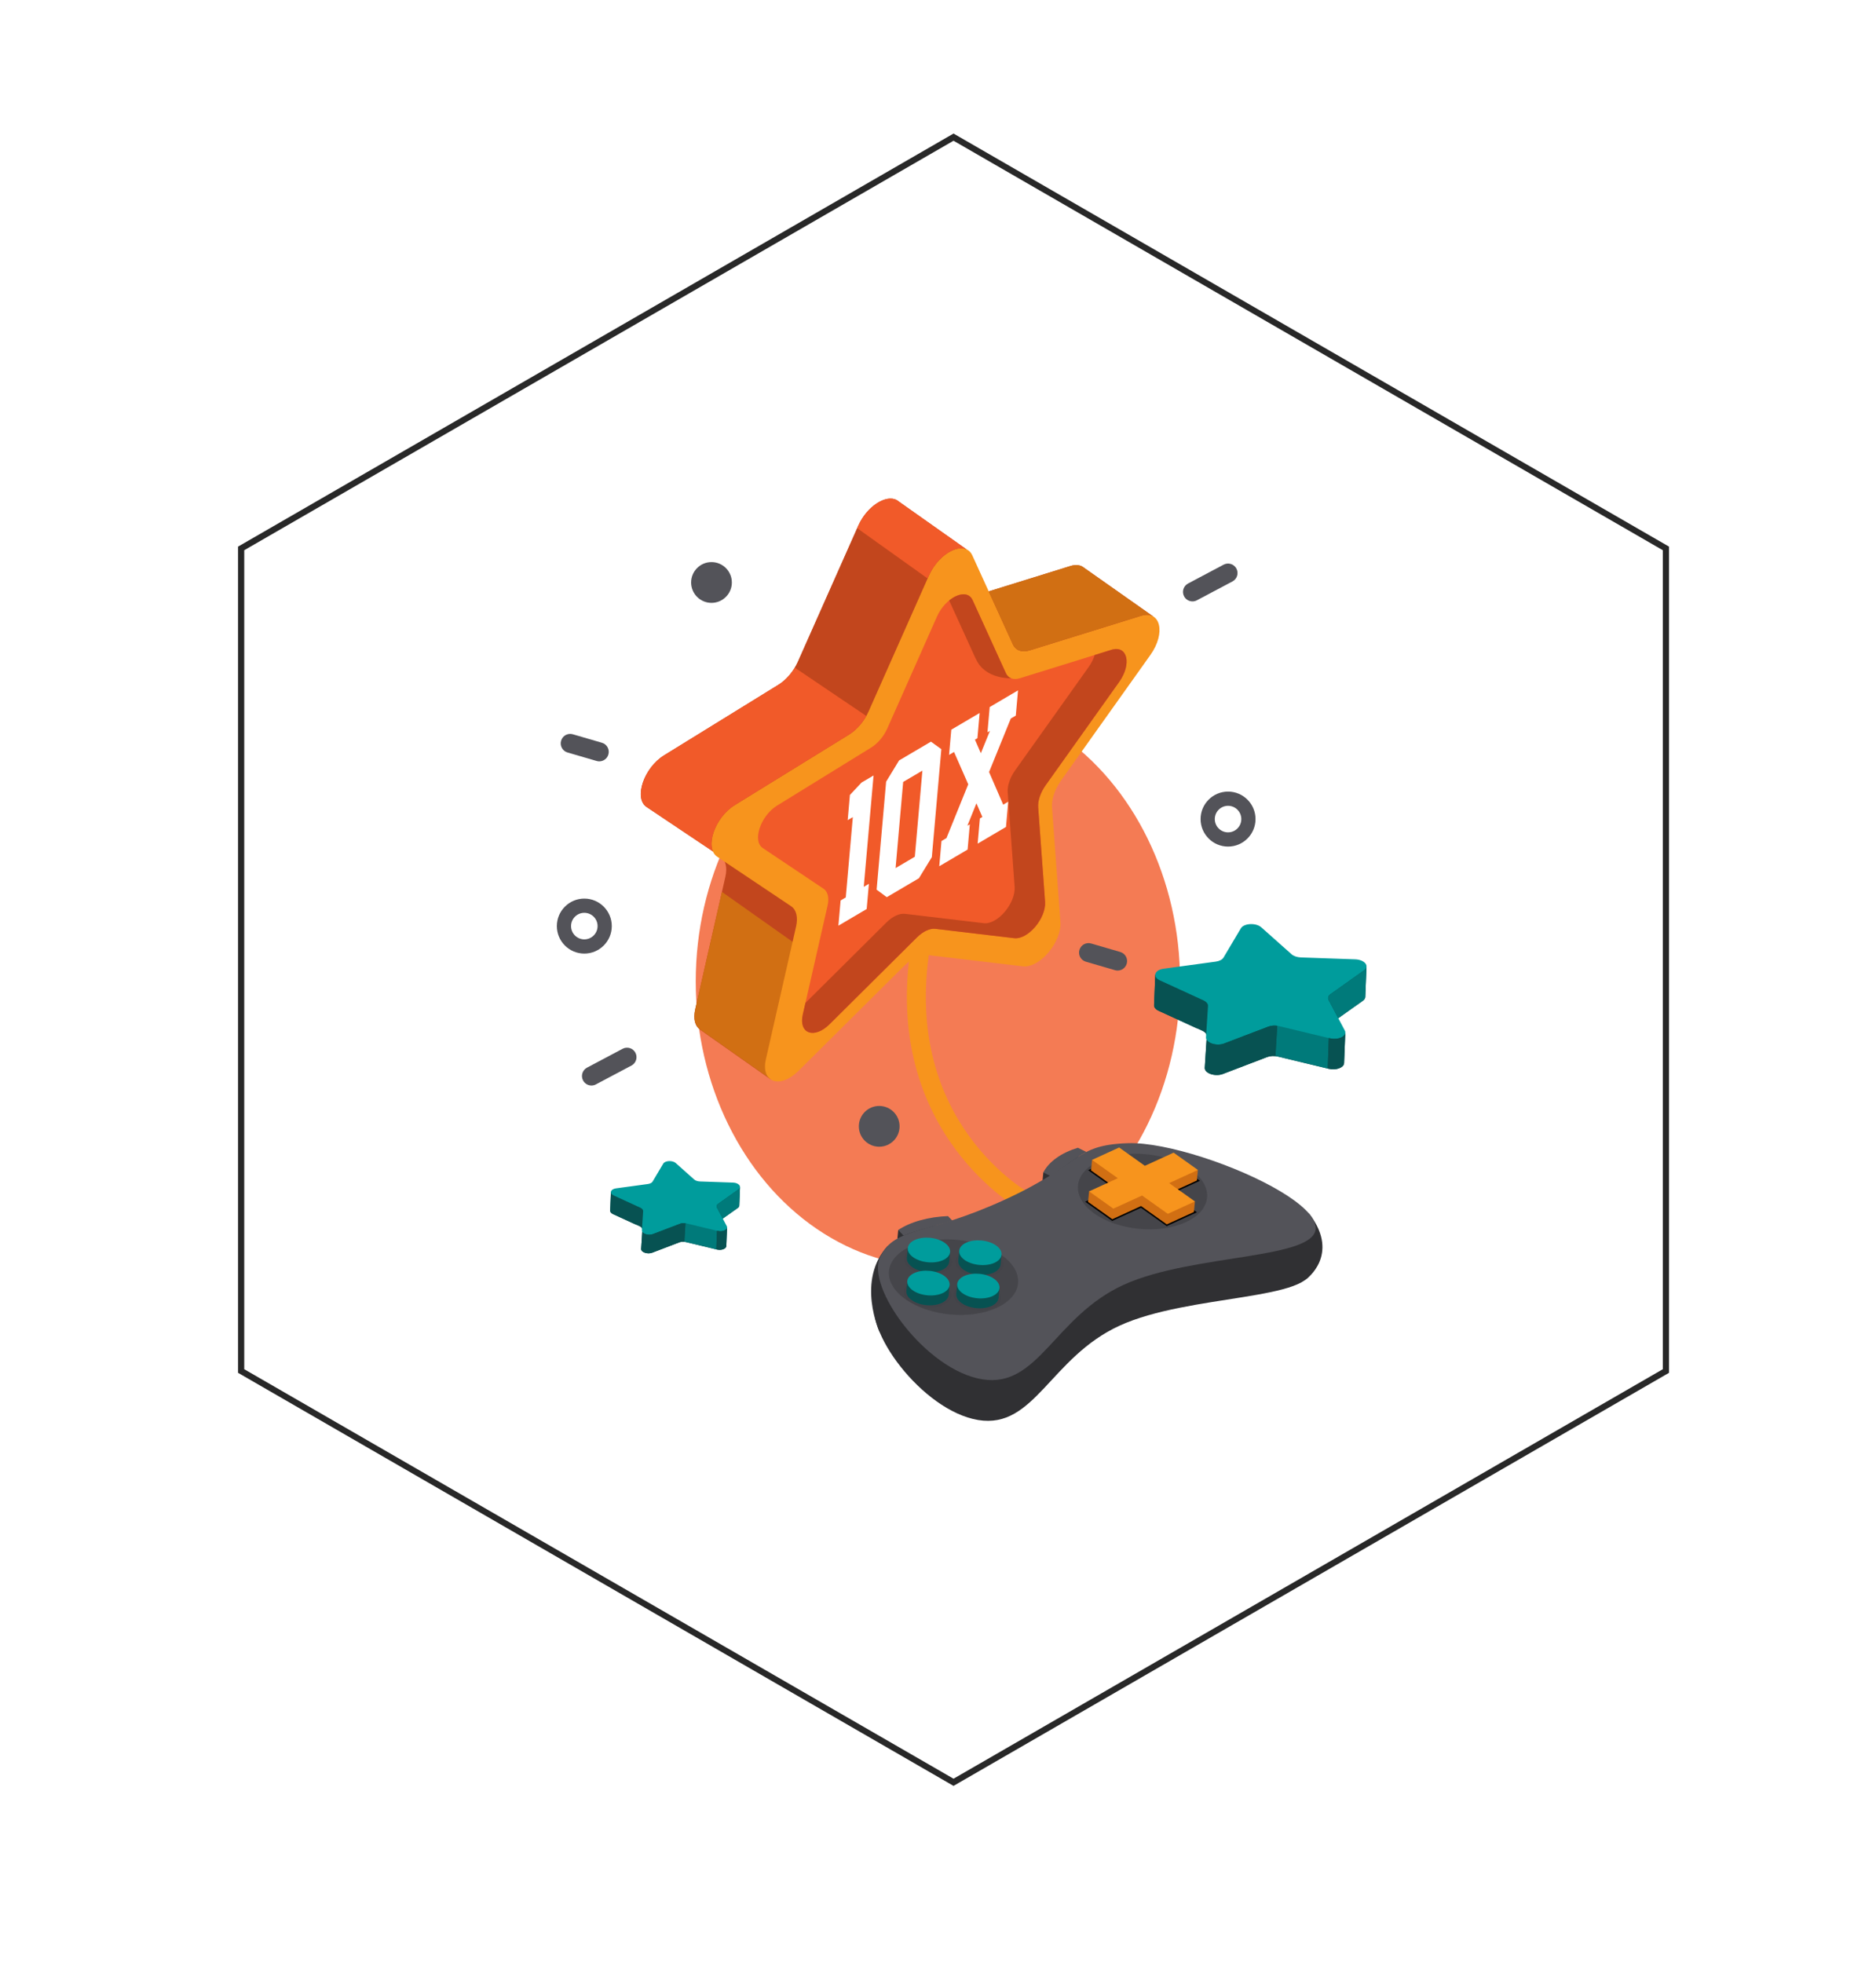 <svg width="604" height="632" viewBox="0 0 604 632" fill="none" xmlns="http://www.w3.org/2000/svg">
<g opacity="0.8" filter="url(#filter0_f_403_2)">
<ellipse cx="301.966" cy="316" rx="77.966" ry="92" fill="#F15A29"/>
</g>
<path d="M77.637 176.577L307 44.155L536.363 176.577V441.423L307 573.845L77.637 441.423V176.577Z" stroke="#282828" stroke-width="2"/>
<path d="M213.775 243.21L250.611 220.478C253.182 218.892 255.528 216.118 256.886 213.063L276.321 169.283C279.185 162.833 285.432 159.111 288.735 161.033V161.026L288.814 161.081C288.971 161.177 289.124 161.278 289.266 161.4L311.168 176.868L306.01 193.571C306.83 193.739 307.766 193.685 308.785 193.369L344.598 182.249C346.507 181.657 347.992 181.938 349.007 182.8L349.01 182.796L371.302 198.49C371.302 198.49 347.428 206.07 337.458 209.132L318.858 235.277C316.85 238.1 315.763 241.324 315.95 243.9L318.648 280.805C319.124 287.293 311.978 295.737 306.557 295.096L275.723 291.446C273.57 291.192 270.861 292.453 268.477 294.823L258.935 304.305L259.107 304.416L255.42 336.804L248.162 347.555L225.457 331.565C225.452 331.56 225.448 331.557 225.443 331.554L225.358 331.493L225.363 331.488C223.827 330.441 223.098 328.204 223.83 324.988L233.542 282.3C234.22 279.32 233.633 276.875 231.971 275.763L208.173 259.827C203.99 257.026 207.299 247.205 213.775 243.21Z" fill="#C2461D"/>
<path d="M256.878 213.17L276.009 170.078L306.557 191.883L306.002 193.679C306.823 193.848 307.759 193.795 308.779 193.477L308.788 193.474L311.635 195.506L306.885 249.412L255.91 214.977C256.261 214.386 256.602 213.791 256.878 213.17Z" fill="#C2461D"/>
<path d="M225.453 331.491L225.367 331.43L225.372 331.426C223.837 330.379 223.109 328.142 223.84 324.927L232.432 287.161L258.941 305.891L255.43 336.742L248.172 347.492L225.468 331.502C225.462 331.499 225.457 331.495 225.453 331.491Z" fill="#D16F13"/>
<path d="M299.079 185.313L279.643 229.091C278.288 232.147 275.941 234.92 273.368 236.507L236.533 259.239C230.058 263.236 226.748 273.055 230.932 275.857L254.732 291.793C256.394 292.905 256.981 295.349 256.302 298.329L246.591 341.017C244.883 348.52 251.089 350.745 257.091 344.78L291.237 310.852C293.62 308.484 296.33 307.222 298.481 307.476L329.315 311.127C334.734 311.768 341.881 303.324 341.407 296.836L338.708 259.931C338.52 257.354 339.608 254.129 341.616 251.307L370.385 210.875C375.441 203.767 373.653 196.323 367.357 198.278L331.544 209.399C329.045 210.176 327.008 209.444 326.096 207.446L313.042 178.808C310.745 173.773 302.496 177.617 299.079 185.313Z" fill="#F7941D"/>
<path d="M301.649 198.56L285.661 234.577C284.545 237.09 282.615 239.372 280.5 240.677L250.193 259.377C244.867 262.664 242.144 270.743 245.585 273.048L265.166 286.158C266.534 287.072 267.016 289.084 266.459 291.534L258.469 326.652C257.064 332.826 262.17 334.656 267.107 329.75L295.198 301.836C297.159 299.888 299.388 298.849 301.158 299.059L326.526 302.062C330.986 302.589 336.862 295.641 336.472 290.306L334.252 259.945C334.096 257.826 334.99 255.173 336.643 252.851L360.31 219.588C364.47 213.741 362.998 207.618 357.82 209.225L328.358 218.374C326.301 219.013 324.624 218.413 323.875 216.768L313.136 193.208C311.248 189.067 304.46 192.231 301.649 198.56Z" fill="#F15A29"/>
<path d="M259.319 322.916L285.396 297.005C287.357 295.057 289.584 294.019 291.355 294.228L316.722 297.233C321.182 297.761 327.059 290.813 326.668 285.476L324.448 255.116C324.294 252.997 325.188 250.343 326.839 248.021L350.506 214.76C351.435 213.453 352.069 212.137 352.458 210.892L357.819 209.228C362.998 207.62 364.471 213.743 360.31 219.591L336.642 252.852C334.991 255.174 334.096 257.827 334.25 259.946L336.47 290.306C336.861 295.644 330.982 302.591 326.525 302.063L301.158 299.06C299.388 298.849 297.158 299.889 295.197 301.839L267.108 329.75C262.169 334.657 257.066 332.827 258.468 326.654L259.319 322.916ZM305.595 193.338C308.547 190.931 311.896 190.488 313.137 193.207L321.929 212.496H321.926L323.875 216.769C324.227 217.542 324.796 218.062 325.5 218.352L325.51 218.378C325.51 218.378 317.266 218.771 314.287 212.327C314.246 212.237 314.212 212.163 314.177 212.089C314.148 212.031 314.096 211.997 314.069 211.936L305.595 193.338Z" fill="#C2461D"/>
<path d="M306.28 234.936L315.408 229.559L314.693 237.679L313.895 238.148L315.797 242.516L318.727 235.301L317.93 235.771L318.645 227.651L327.765 222.277L327.05 230.397L325.434 231.348L318.442 248.574L322.989 259.082L324.606 258.129L323.89 266.249L314.77 271.623L315.486 263.503L316.283 263.032L314.375 258.64L311.451 265.88L312.248 265.409L311.533 273.53L302.405 278.907L303.121 270.786L304.723 269.843L311.736 252.525L307.166 242.111L305.563 243.055L306.28 234.936ZM294.533 275.849L296.977 248.116L290.788 251.761L288.343 279.494L294.533 275.849ZM300.015 275.971L295.855 282.769L285.507 288.865L282.236 286.444L285.3 251.679L289.463 244.842L299.728 238.795L303.076 241.206L300.015 275.971ZM269.931 298.04L270.646 289.92L272.302 288.944L274.58 263.084L272.924 264.06L273.638 255.949L277.375 251.963L281.254 249.679L278.095 285.532L279.751 284.557L279.036 292.677L269.931 298.04Z" fill="white"/>
<path fill-rule="evenodd" clip-rule="evenodd" d="M276.007 170.077L298.663 186.249L299.078 185.313C301.844 179.08 307.782 175.373 311.159 176.863L288.735 161.026V161.033C285.432 159.111 279.185 162.833 276.321 169.283L256.886 213.062C255.53 216.116 253.183 218.89 250.611 220.477L213.775 243.21C207.299 247.207 203.99 257.028 208.173 259.827L229.522 274.123C227.837 270.186 231.052 262.624 236.534 259.24L273.369 236.508C275.531 235.174 277.535 233 278.924 230.525L255.91 214.976C256.26 214.387 256.602 213.79 256.876 213.17L276.007 170.077Z" fill="#F15A29"/>
<path fill-rule="evenodd" clip-rule="evenodd" d="M344.6 182.251L318.33 190.408L326.098 207.447C327.008 209.447 329.047 210.177 331.544 209.4L367.358 198.28C368.952 197.785 370.257 197.892 371.236 198.444L349.01 182.802C347.994 181.94 346.508 181.659 344.6 182.251Z" fill="#D16F13"/>
<path d="M210 403.328L218.704 400.001C219.312 399.769 220.092 399.731 220.792 399.899L230.81 402.306C232.286 402.66 233.739 402.079 233.844 401.262L233.846 401.263L233.847 401.242C233.852 401.202 233.855 401.163 233.852 401.123L234.079 395.351L230.552 394.047C230.631 393.884 230.762 393.731 230.95 393.598L237.537 388.927C237.888 388.678 238.034 388.386 238.021 388.101H238.022L238.262 382.231C238.262 382.231 233.841 385.324 232.013 386.628L225.114 386.388C224.37 386.362 223.677 386.125 223.262 385.756L217.315 380.461C216.27 379.532 213.893 379.648 213.292 380.66L209.878 386.414C209.64 386.815 209.07 387.115 208.353 387.211L205.485 387.602L205.488 387.557L199.477 383.947L196.691 383.78L196.447 389.759C196.447 389.76 196.447 389.762 196.447 389.763L196.446 389.786H196.447C196.425 390.186 196.711 390.603 197.356 390.899L205.915 394.827C206.513 395.102 206.853 395.522 206.826 395.952L206.429 402.111C206.36 403.193 208.469 403.912 210 403.328Z" fill="#075252"/>
<path d="M220.772 399.888L230.634 402.257L230.911 394.175L230.531 394.034C230.611 393.873 230.742 393.718 230.929 393.586L230.931 393.584L230.957 392.831L221.134 386.586L220.338 399.817C220.484 399.834 220.631 399.852 220.772 399.888Z" fill="#007A7A"/>
<path d="M196.459 389.768V389.791H196.461C196.439 390.191 196.726 390.608 197.369 390.904L204.942 394.379L205.216 387.39L199.49 383.952L196.704 383.785L196.461 389.763C196.459 389.767 196.459 389.768 196.459 389.768Z" fill="#075252"/>
<path d="M231.052 396.314L221.034 393.908C220.336 393.74 219.555 393.778 218.946 394.01L210.243 397.336C208.713 397.921 206.603 397.201 206.673 396.118L207.069 389.96C207.097 389.531 206.757 389.109 206.159 388.835L197.6 384.906C196.095 384.216 196.528 382.862 198.332 382.617L208.594 381.217C209.311 381.119 209.881 380.821 210.119 380.418L213.533 374.664C214.133 373.654 216.51 373.536 217.556 374.466L223.503 379.76C223.917 380.13 224.61 380.366 225.355 380.392L236.025 380.763C237.9 380.829 238.937 382.11 237.778 382.931L231.191 387.603C230.732 387.928 230.589 388.372 230.811 388.79L233.991 394.773C234.55 395.828 232.813 396.736 231.052 396.314Z" fill="#009C9C"/>
<path d="M229.128 394.136L220.887 392.156C220.312 392.019 219.669 392.049 219.17 392.24L212.01 394.976C210.752 395.457 209.015 394.864 209.073 393.974L209.399 388.907C209.422 388.553 209.141 388.208 208.65 387.982L201.61 384.75C200.372 384.182 200.729 383.07 202.213 382.867L210.656 381.715C211.244 381.634 211.714 381.39 211.911 381.059L214.719 376.325C215.213 375.493 217.168 375.397 218.028 376.163L222.92 380.519C223.262 380.822 223.832 381.016 224.445 381.038L233.222 381.343C234.765 381.396 235.617 382.45 234.664 383.126L229.245 386.97C228.867 387.239 228.749 387.604 228.932 387.947L231.548 392.869C232.005 393.736 230.576 394.484 229.128 394.136Z" fill="#009C9C"/>
<path d="M202.357 385.099L210.195 384.03C210.784 383.949 211.253 383.703 211.45 383.374L214.259 378.64C214.753 377.807 216.708 377.711 217.568 378.476L222.459 382.832C222.801 383.136 223.37 383.331 223.984 383.352L232.761 383.658C233.106 383.67 233.414 383.734 233.676 383.83L234.663 383.131C235.616 382.455 234.763 381.401 233.22 381.348L224.443 381.042C223.83 381.021 223.261 380.827 222.918 380.523L218.027 376.168C217.167 375.402 215.21 375.498 214.718 376.33L211.909 381.062C211.714 381.394 211.244 381.638 210.654 381.719L202.211 382.87C200.727 383.073 200.37 384.186 201.609 384.754L202.357 385.099ZM230.535 394.149C231.332 393.959 231.846 393.443 231.544 392.876L229.403 388.845L228.929 387.952C228.844 387.79 228.829 387.625 228.871 387.467L228.868 387.462C228.868 387.462 227.721 388.821 228.432 390.175C228.443 390.195 228.45 390.208 228.458 390.225C228.464 390.237 228.463 390.251 228.47 390.263L230.535 394.149Z" fill="#009C9C"/>
<path d="M230.451 394.339L230.39 394.228L228.304 390.275C228.304 390.28 228.295 390.271 228.284 390.243C227.534 388.816 228.695 387.414 228.745 387.356L228.885 387.19L229.048 387.433L229.032 387.51C228.998 387.634 229.012 387.758 229.074 387.875L231.691 392.799C231.819 393.041 231.833 393.295 231.726 393.53C231.564 393.889 231.143 394.174 230.573 394.312L230.451 394.339ZM228.605 390.147L230.619 393.957C231.023 393.838 231.319 393.632 231.426 393.396C231.49 393.254 231.48 393.107 231.398 392.954L228.783 388.031C228.768 388.002 228.754 387.975 228.743 387.944C228.475 388.417 228.141 389.266 228.579 390.098L228.452 390.213L228.605 390.147ZM202.332 385.269L201.539 384.908C200.947 384.634 200.634 384.205 200.7 383.758C200.779 383.225 201.35 382.824 202.188 382.708L210.631 381.557C211.163 381.485 211.598 381.263 211.766 380.979L214.575 376.247C214.855 375.774 215.553 375.48 216.394 375.48C217.098 375.48 217.732 375.687 218.135 376.044L223.027 380.399C223.339 380.679 223.871 380.857 224.448 380.877L233.225 381.182C234.207 381.216 235.015 381.657 235.192 382.25C235.303 382.621 235.145 382.99 234.757 383.265L233.701 384.014L233.62 383.984C233.354 383.886 233.065 383.831 232.755 383.822L223.978 383.517C223.329 383.494 222.722 383.285 222.351 382.955L217.46 378.599C217.121 378.299 216.552 378.119 215.938 378.119C215.221 378.119 214.619 378.355 214.401 378.723L211.592 383.456C211.369 383.83 210.857 384.104 210.22 384.192L202.332 385.269ZM216.395 375.812C215.68 375.812 215.076 376.048 214.858 376.416L212.049 381.149C211.827 381.523 211.314 381.798 210.677 381.885L202.234 383.036C201.557 383.129 201.083 383.43 201.028 383.805C200.985 384.1 201.228 384.399 201.677 384.607L202.383 384.929L210.174 383.866C210.706 383.795 211.141 383.573 211.308 383.289L214.117 378.557C214.398 378.083 215.096 377.79 215.936 377.79C216.641 377.79 217.275 377.996 217.678 378.354L222.569 382.709C222.885 382.99 223.416 383.169 223.99 383.187L232.767 383.492C233.08 383.505 233.376 383.555 233.652 383.648L234.568 382.998C234.759 382.862 234.968 382.64 234.879 382.344C234.763 381.957 234.154 381.546 233.214 381.514L224.437 381.208C223.786 381.184 223.178 380.975 222.81 380.647L217.92 376.291C217.58 375.992 217.01 375.812 216.395 375.812Z" fill="#009C9C"/>
<path fill-rule="evenodd" clip-rule="evenodd" d="M230.631 402.256L230.837 396.263L231.05 396.315C232.476 396.658 233.886 396.127 234.074 395.354L233.841 401.266L233.839 401.264C233.735 402.081 232.281 402.662 230.805 402.308L220.786 399.901C220.088 399.733 219.307 399.771 218.699 400.003L209.995 403.33C208.466 403.914 206.355 403.195 206.426 402.113L206.781 396.588C207.232 397.393 208.945 397.832 210.239 397.338L218.943 394.011C219.454 393.816 220.087 393.758 220.692 393.843L220.332 399.817C220.478 399.834 220.625 399.853 220.767 399.887L230.631 402.256Z" fill="#075252"/>
<path fill-rule="evenodd" clip-rule="evenodd" d="M237.536 388.926L232.703 392.352L230.813 388.792C230.592 388.374 230.733 387.929 231.192 387.604L237.78 382.933C238.072 382.725 238.226 382.487 238.26 382.247L238.021 388.099C238.033 388.386 237.886 388.677 237.536 388.926Z" fill="#007A7A"/>
<path d="M329.438 390.057C328.979 389.817 283.608 365.301 293.351 304.328L299.373 305.293C290.317 361.974 331.845 384.424 332.264 384.645L329.438 390.057Z" fill="#F7941D"/>
<path d="M393.727 345.784L407.968 340.342C408.962 339.961 410.238 339.899 411.383 340.174L427.774 344.111C430.189 344.691 432.566 343.74 432.737 342.404L432.739 342.406L432.74 342.372C432.746 342.308 432.752 342.244 432.748 342.178L433.12 332.733L427.35 330.598C427.479 330.333 427.694 330.082 428.001 329.864L438.778 322.22C439.353 321.813 439.593 321.336 439.568 320.868H439.57L439.962 311.265C439.962 311.265 432.729 316.324 429.739 318.46L418.452 318.066C417.234 318.023 416.1 317.637 415.421 317.033L405.692 308.37C403.982 306.847 400.093 307.038 399.111 308.694L393.526 318.107C393.135 318.765 392.202 319.252 391.03 319.413L386.338 320.052L386.344 319.981L376.508 314.074L371.951 313.802L371.553 323.584C371.553 323.585 371.553 323.588 371.553 323.59L371.551 323.626H371.553C371.516 324.281 371.986 324.964 373.039 325.448L387.042 331.873C388.02 332.322 388.576 333.009 388.532 333.713L387.884 343.79C387.771 345.563 391.223 346.74 393.727 345.784Z" fill="#075252"/>
<path d="M411.35 340.154L427.485 344.03L427.939 330.807L427.319 330.578C427.447 330.312 427.663 330.062 427.97 329.843L427.973 329.842L428.015 328.61L411.942 318.39L410.64 340.038C410.878 340.066 411.117 340.098 411.35 340.154Z" fill="#007A7A"/>
<path d="M371.572 323.601L371.571 323.638H371.574C371.537 324.293 372.007 324.975 373.061 325.459L385.448 331.144L385.897 319.71L376.528 314.084L371.97 313.812L371.572 323.594C371.572 323.597 371.572 323.598 371.572 323.601Z" fill="#075252"/>
<path d="M428.171 334.309L411.781 330.372C410.637 330.097 409.359 330.16 408.365 330.54L394.125 335.982C391.621 336.939 388.169 335.761 388.283 333.99L388.931 323.912C388.977 323.209 388.42 322.522 387.443 322.073L373.44 315.647C370.979 314.517 371.687 312.304 374.639 311.901L391.43 309.611C392.601 309.451 393.535 308.964 393.925 308.306L399.51 298.892C400.492 297.237 404.382 297.047 406.092 298.569L415.82 307.231C416.499 307.835 417.633 308.222 418.852 308.264L436.306 308.873C439.374 308.98 441.07 311.076 439.176 312.42L428.399 320.064C427.647 320.598 427.414 321.325 427.776 322.007L432.978 331.796C433.894 333.515 431.053 335.001 428.171 334.309Z" fill="#009C9C"/>
<path fill-rule="evenodd" clip-rule="evenodd" d="M427.484 344.03L427.821 334.223L428.171 334.307C430.504 334.867 432.812 334 433.12 332.734L432.738 342.406L432.737 342.404C432.566 343.74 430.187 344.693 427.773 344.112L411.383 340.174C410.239 339.899 408.961 339.961 407.967 340.342L393.727 345.784C391.223 346.741 387.771 345.564 387.885 343.792L388.466 334.753C389.204 336.067 392.005 336.788 394.125 335.978L408.365 330.536C409.201 330.215 410.238 330.121 411.226 330.263L410.637 340.036C410.877 340.064 411.118 340.097 411.349 340.152L427.484 344.03Z" fill="#075252"/>
<path fill-rule="evenodd" clip-rule="evenodd" d="M438.779 322.222L430.873 327.829L427.778 322.005C427.415 321.321 427.646 320.594 428.4 320.061L439.177 312.417C439.658 312.077 439.908 311.689 439.963 311.297L439.569 320.87C439.592 321.338 439.353 321.814 438.779 322.222Z" fill="#007A7A"/>
<path d="M282.166 417.738C286.999 407.94 296.627 411.12 322.084 399.464C347.549 387.81 344.205 381.752 362.007 381.19C379.807 380.626 421.203 397.313 422.342 408.055C423.484 418.796 382.8 416.595 360.484 426.811C338.169 437.031 333.082 460.182 314.967 457.21C296.854 454.239 277.336 427.536 282.166 417.738Z" fill="#303033"/>
<path d="M421.876 391.255C431.355 404.111 420.571 411.835 420.571 411.835L408.557 400.069L416.211 393.771C416.211 393.771 419.641 388.23 421.876 391.255Z" fill="#303033"/>
<path d="M285.903 401.035C275.502 412.198 283.225 428.942 283.225 428.942L293.371 416.662C293.371 416.662 296.066 406.085 285.903 401.035Z" fill="#303033"/>
<path d="M290.66 400.51L288.937 398.693L289.192 396.017C289.192 396.017 301.918 394.336 304.966 394.223L306.378 395.708C299.434 397.89 294.371 398.952 290.66 400.51Z" fill="#303033"/>
<path d="M290.913 397.832L289.19 396.016C291.124 394.736 293.522 393.663 296.343 392.877C299.169 392.092 302.171 391.66 305.218 391.547L306.63 393.033C299.687 395.214 294.625 396.277 290.913 397.832Z" fill="#535359"/>
<path d="M337.925 381.308L335.65 380.178L335.904 377.502C337.864 376.102 344.171 373.018 346.777 372.215L349.52 373.578C346.112 375.328 343.175 377.924 337.925 381.308Z" fill="#303033"/>
<path d="M338.179 378.632L335.904 377.501C336.758 375.827 338.152 374.244 340.11 372.844C342.062 371.438 344.425 370.339 347.033 369.539L349.776 370.901C346.368 372.652 343.431 375.246 338.179 378.632Z" fill="#535359"/>
<path d="M283.41 404.622C288.242 394.824 297.87 398.005 323.327 386.346C348.792 374.692 345.448 368.634 363.251 368.072C375.376 367.689 398.455 375.31 412.294 383.605C418.77 387.485 423.223 391.513 423.585 394.938C424.728 405.68 384.043 403.478 361.727 413.695C339.413 423.911 334.326 447.064 316.211 444.092C298.099 441.123 278.581 414.42 283.41 404.622Z" fill="#535359"/>
<path d="M352.352 390.733C360.019 396.193 373.178 397.445 381.737 393.526C390.293 389.61 391.014 382.005 383.349 376.544C375.68 371.083 362.524 369.828 353.964 373.746C345.406 377.666 344.685 385.272 352.352 390.733Z" fill="#45454A"/>
<path d="M291.5 418.299C299.169 423.76 312.327 425.011 320.884 421.094C329.444 417.177 330.164 409.572 322.496 404.11C314.829 398.648 301.673 397.394 293.114 401.315C284.555 405.234 283.833 412.836 291.5 418.299Z" fill="#45454A"/>
<g opacity="0.3">
<g opacity="0.3">
<path opacity="0.3" d="M320.447 410.361C323.608 408.91 323.875 406.109 321.044 404.088C318.215 402.08 313.361 401.618 310.2 403.056C307.042 404.501 306.777 407.307 309.606 409.329C312.436 411.347 317.289 411.808 320.447 410.361Z" fill="#121214"/>
</g>
</g>
<path d="M308.83 402.722L311.585 403.965C314.008 403.217 317.155 403.499 319.424 404.667L322.445 403.951L322.134 407.226C322.009 408.203 321.262 409.128 319.891 409.751C317.087 411.033 312.776 410.623 310.261 408.835C309.034 407.96 308.464 406.914 308.538 405.933L308.525 405.931L308.83 402.722Z" fill="#075252"/>
<path d="M320.193 406.579C322.991 405.292 323.227 402.805 320.721 401.014C318.209 399.226 313.899 398.816 311.091 400.098C308.29 401.381 308.052 403.871 310.564 405.663C313.08 407.448 317.39 407.858 320.193 406.579Z" fill="#009C9C"/>
<path d="M375.634 394.77L385.352 390.323L377.057 384.416L386.319 380.178L377.606 373.976L368.35 378.215L360.057 372.309L350.345 376.756L358.637 382.664L349.383 386.902L358.084 393.1L367.344 388.864L375.634 394.77Z" fill="black"/>
<path d="M350.318 386.984L350.641 383.582L359.566 382.753L351.28 376.847L351.603 373.445L368.285 378.756L385.677 376.686L385.355 380.089L376.103 384.327L384.717 386.823L384.393 390.226L375.667 394.219L367.378 388.316L358.131 392.551L350.318 386.984Z" fill="#D16F13"/>
<path d="M350.64 383.582L359.889 379.349L351.603 373.445L360.323 369.453L368.608 375.354L377.857 371.12L385.677 376.686L376.425 380.921L384.716 386.823L375.988 390.816L367.7 384.918L358.454 389.147L350.64 383.582Z" fill="#F7941D"/>
<g opacity="0.3">
<g opacity="0.3">
<path opacity="0.3" d="M303.893 409.492C307.052 408.043 307.318 405.241 304.488 403.222C301.659 401.215 296.805 400.754 293.643 402.19C290.483 403.634 290.218 406.442 293.048 408.46C295.883 410.481 300.736 410.943 303.893 409.492Z" fill="#121214"/>
</g>
</g>
<path d="M292.275 401.859L295.031 403.102C297.455 402.355 300.604 402.636 302.87 403.804L305.892 403.088L305.581 406.36C305.456 407.337 304.704 408.26 303.34 408.886C300.531 410.167 296.222 409.758 293.706 407.97C292.478 407.096 291.911 406.048 291.986 405.067L291.969 405.065L292.275 401.859Z" fill="#075252"/>
<path d="M303.64 405.712C306.438 404.425 306.674 401.938 304.168 400.149C301.653 398.358 297.342 397.949 294.534 399.233C291.731 400.515 291.495 403.003 294.006 404.796C296.525 406.586 300.834 406.996 303.64 405.712Z" fill="#009C9C"/>
<g opacity="0.3">
<g opacity="0.3">
<path opacity="0.3" d="M303.724 420.132C306.884 418.682 307.149 415.881 304.319 413.864C301.492 411.85 296.639 411.389 293.481 412.834C290.32 414.273 290.053 417.082 292.886 419.102C295.716 421.116 300.57 421.578 303.724 420.132Z" fill="#121214"/>
</g>
</g>
<path d="M292.114 412.499L294.871 413.74C297.294 412.994 300.441 413.275 302.706 414.444L305.731 413.727L305.42 416.998C305.292 417.977 304.545 418.902 303.174 419.525C300.373 420.809 296.057 420.398 293.549 418.609C292.315 417.734 291.748 416.688 291.823 415.705L291.809 415.704L292.114 412.499Z" fill="#075252"/>
<path d="M303.475 416.352C306.273 415.065 306.507 412.581 304.002 410.787C301.494 408.999 297.18 408.59 294.377 409.871C291.569 411.152 291.332 413.643 293.85 415.436C296.36 417.223 300.673 417.634 303.475 416.352Z" fill="#009C9C"/>
<g opacity="0.3">
<g opacity="0.3">
<path opacity="0.3" d="M319.803 421.088C322.959 419.638 323.226 416.837 320.398 414.82C317.564 412.808 312.715 412.347 309.556 413.789C306.393 415.231 306.127 418.037 308.961 420.058C311.793 422.073 316.642 422.536 319.803 421.088Z" fill="#121214"/>
</g>
</g>
<path d="M308.182 413.453L310.94 414.693C313.365 413.948 316.511 414.229 318.783 415.4L321.8 414.681L321.489 417.955C321.366 418.931 320.617 419.854 319.246 420.479C316.444 421.763 312.131 421.354 309.617 419.563C308.388 418.688 307.822 417.641 307.895 416.662L307.877 416.661L308.182 413.453Z" fill="#075252"/>
<path d="M319.546 417.306C322.344 416.02 322.581 413.533 320.074 411.742C317.566 409.953 313.253 409.542 310.445 410.826C307.642 412.111 307.406 414.6 309.917 416.392C312.435 418.178 316.745 418.589 319.546 417.306Z" fill="#009C9C"/>
<path d="M395.387 272.575C390.51 272.575 386.543 268.602 386.543 263.72C386.543 258.838 390.51 254.867 395.387 254.867C400.263 254.867 404.231 258.839 404.231 263.72C404.229 268.602 400.263 272.575 395.387 272.575ZM395.387 259.445C393.033 259.445 391.117 261.363 391.117 263.718C391.117 266.076 393.033 267.993 395.387 267.993C397.741 267.993 399.656 266.076 399.656 263.718C399.655 261.363 397.74 259.445 395.387 259.445Z" fill="#535359"/>
<path d="M188.127 307.026C183.251 307.026 179.283 303.053 179.283 298.171C179.283 293.289 183.251 289.316 188.127 289.316C193.004 289.316 196.971 293.289 196.971 298.171C196.971 303.053 193.004 307.026 188.127 307.026ZM188.127 293.898C185.773 293.898 183.858 295.815 183.858 298.172C183.858 300.53 185.773 302.447 188.127 302.447C190.482 302.447 192.397 300.53 192.397 298.172C192.397 295.815 190.482 293.898 188.127 293.898Z" fill="#535359"/>
<path fill-rule="evenodd" clip-rule="evenodd" d="M229.072 180.977C225.451 180.977 222.516 183.915 222.516 187.541C222.516 191.167 225.451 194.106 229.072 194.106C232.694 194.106 235.629 191.167 235.629 187.541C235.629 183.917 232.694 180.977 229.072 180.977Z" fill="#535359"/>
<path fill-rule="evenodd" clip-rule="evenodd" d="M283.07 356.082C279.449 356.082 276.514 359.021 276.514 362.647C276.514 366.271 279.449 369.211 283.07 369.211C286.692 369.211 289.627 366.272 289.627 362.647C289.627 359.021 286.69 356.082 283.07 356.082Z" fill="#535359"/>
<path d="M190.426 349.501C189.331 349.501 188.274 348.91 187.727 347.877C186.938 346.387 187.506 344.538 188.995 343.75L200.456 337.676C201.944 336.886 203.793 337.456 204.578 338.946C205.366 340.436 204.799 342.284 203.309 343.072L191.848 349.147C191.396 349.386 190.908 349.501 190.426 349.501Z" fill="#535359"/>
<path d="M383.931 193.631C382.836 193.631 381.781 193.04 381.232 192.006C380.444 190.516 381.011 188.667 382.501 187.878L393.96 181.804C395.451 181.016 397.295 181.585 398.082 183.074C398.87 184.564 398.303 186.413 396.813 187.202L385.354 193.276C384.901 193.516 384.412 193.631 383.931 193.631Z" fill="#535359"/>
<path d="M359.834 312.492C359.552 312.492 359.265 312.452 358.98 312.368L349.608 309.638C347.99 309.168 347.062 307.473 347.533 305.854C348.002 304.234 349.69 303.304 351.313 303.774L360.684 306.506C362.302 306.976 363.231 308.67 362.76 310.29C362.372 311.623 361.154 312.492 359.834 312.492Z" fill="#535359"/>
<path d="M192.949 245.131C192.667 245.131 192.38 245.092 192.095 245.009L182.723 242.28C181.105 241.808 180.177 240.115 180.648 238.495C181.118 236.875 182.804 235.946 184.428 236.416L193.8 239.145C195.418 239.617 196.346 241.31 195.875 242.93C195.488 244.264 194.269 245.131 192.949 245.131Z" fill="#535359"/>
<defs>
<filter id="filter0_f_403_2" x="0" y="0" width="603.932" height="632" filterUnits="userSpaceOnUse" color-interpolation-filters="sRGB">
<feFlood flood-opacity="0" result="BackgroundImageFix"/>
<feBlend mode="normal" in="SourceGraphic" in2="BackgroundImageFix" result="shape"/>
<feGaussianBlur stdDeviation="112" result="effect1_foregroundBlur_403_2"/>
</filter>
</defs>
</svg>
